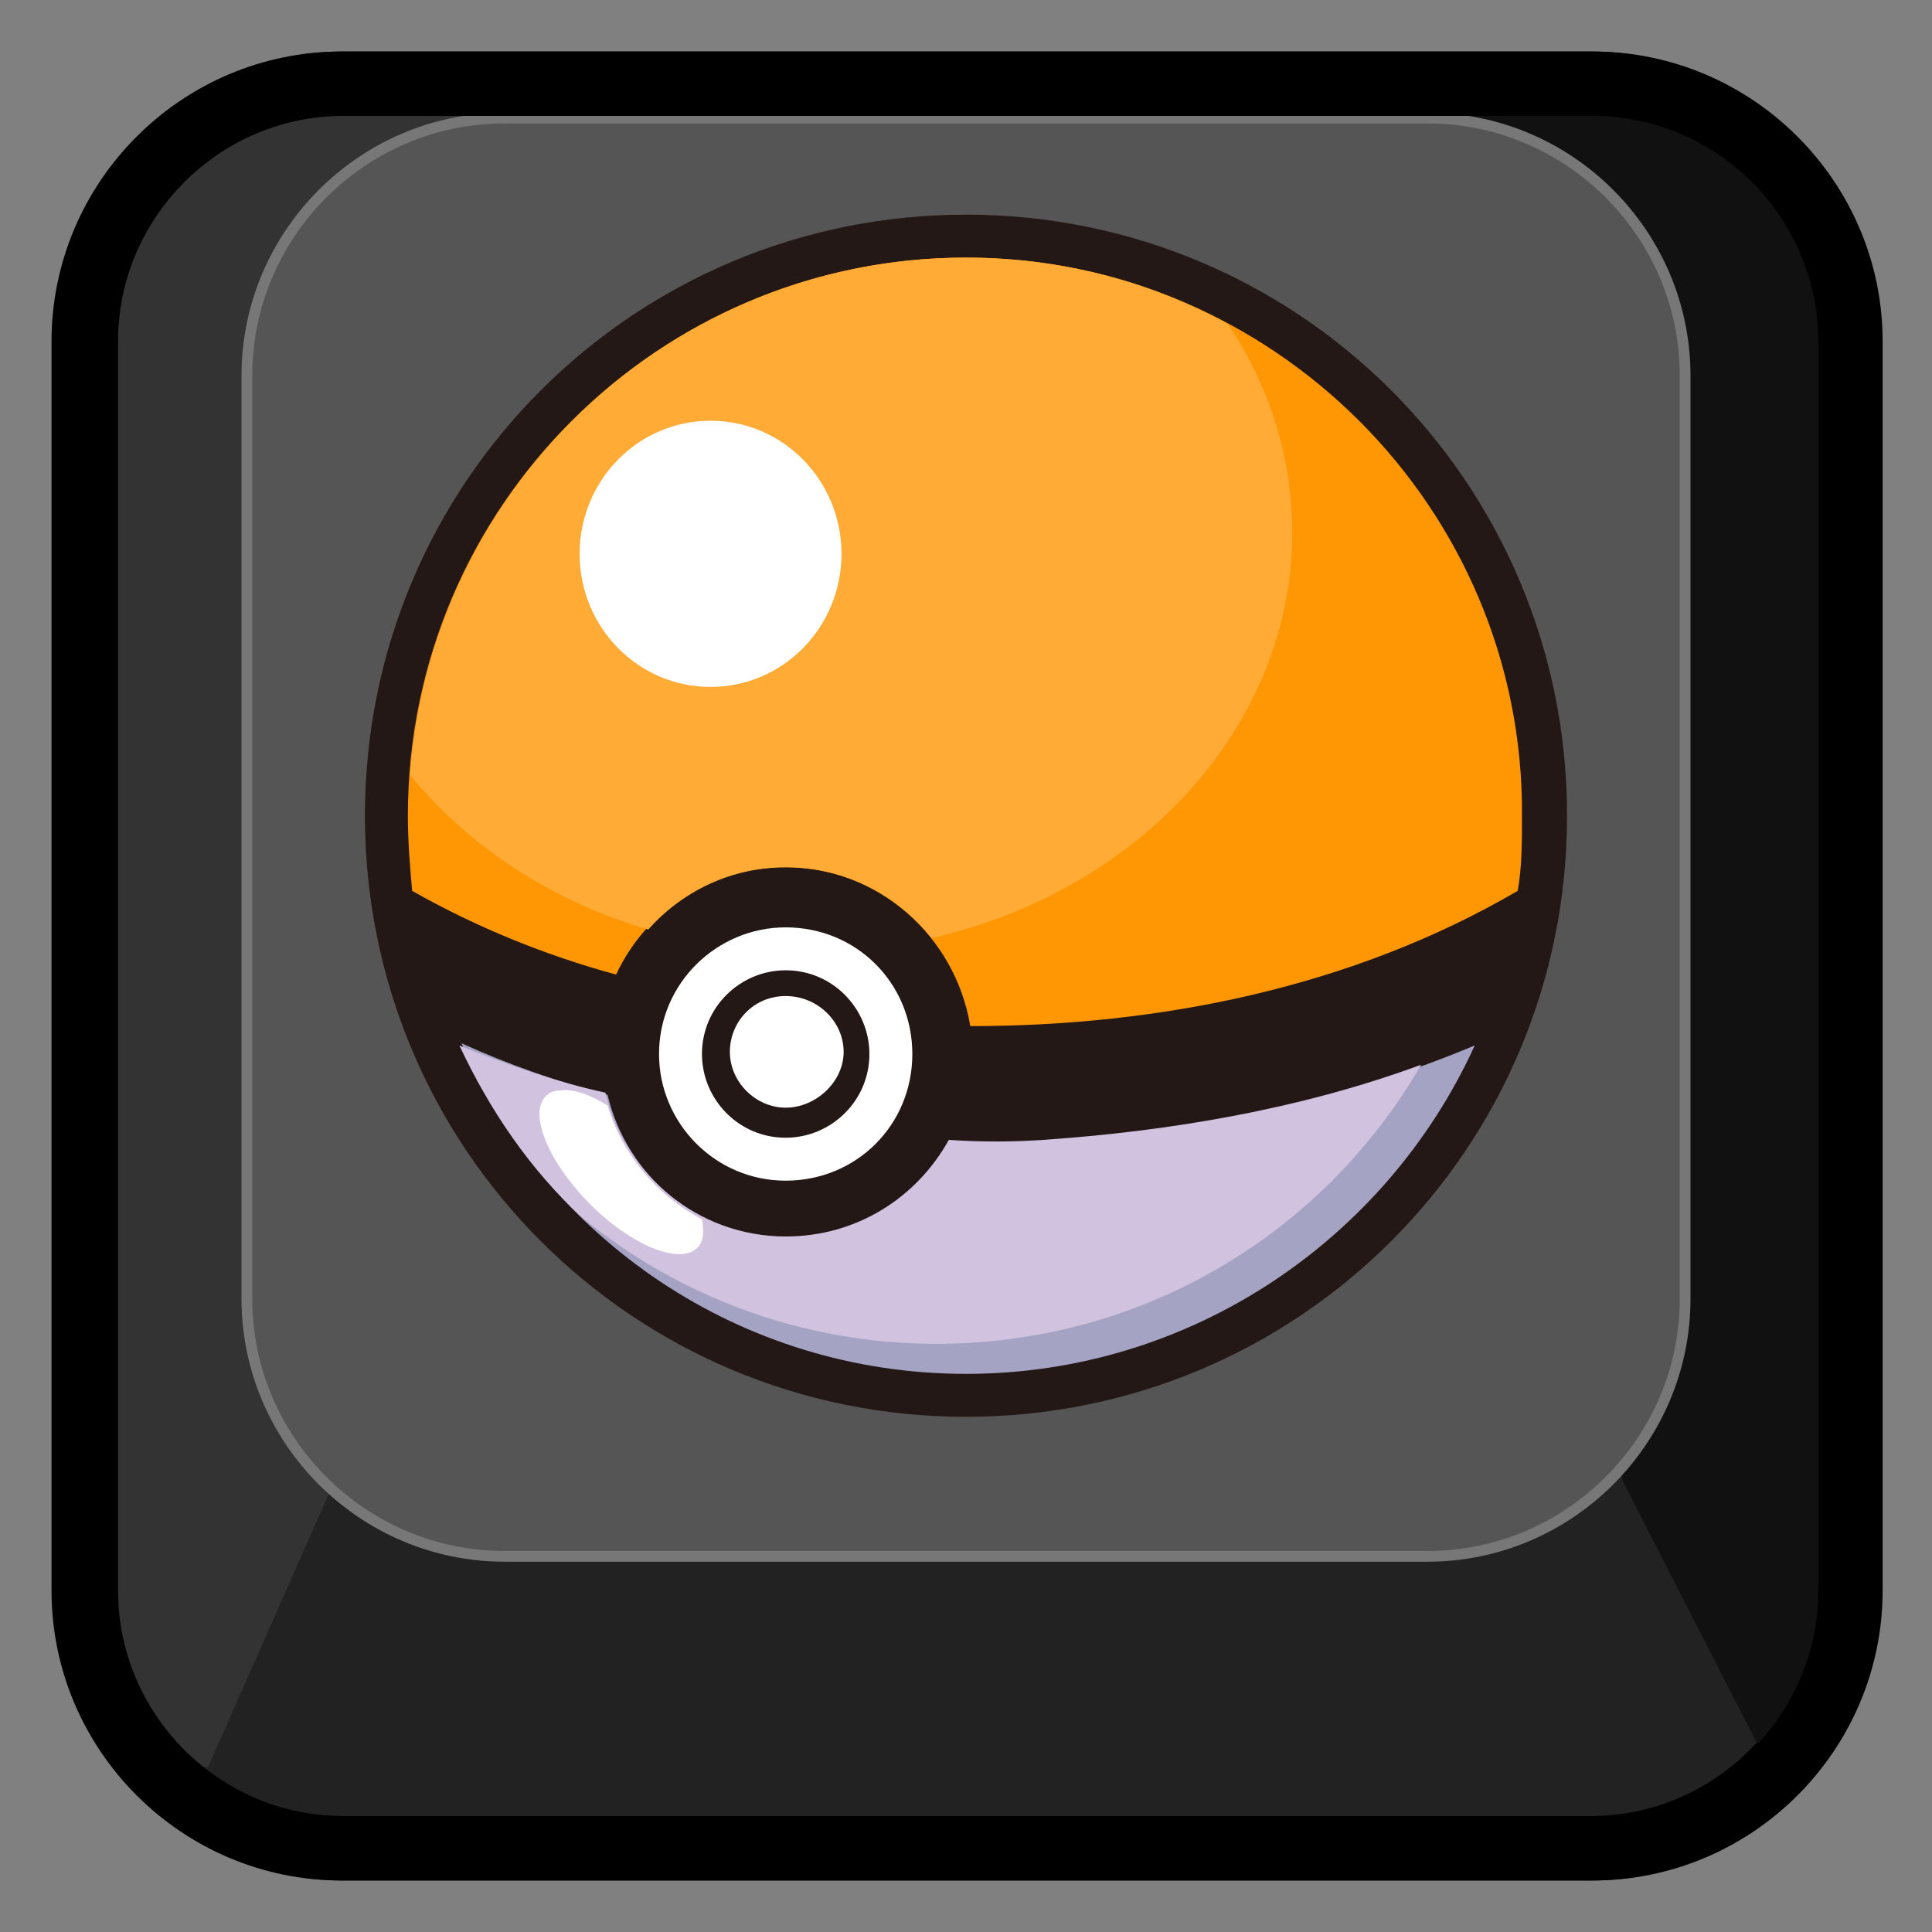 <?xml version="1.0" encoding="utf-8"?>
<!-- Generator: Adobe Illustrator 20.0.0, SVG Export Plug-In . SVG Version: 6.00 Build 0)  -->
<svg version="1.1" id="Layer_1" xmlns="http://www.w3.org/2000/svg" xmlns:xlink="http://www.w3.org/1999/xlink" x="0px" y="0px"
	 viewBox="0 0 90 90" style="enable-background:new 0 0 90 90;" xml:space="preserve">
<rect x="0" y="0" width="90" height="90" fill="#808080" stroke="none"/>
<g id="Layer_2">
	<path style="fill:#222222;stroke:#000000;stroke-width:3;stroke-miterlimit:10;" d="M74.1,86.1H15.9c-6.6,0-12-5.4-12-12V15.9
		c0-6.6,5.4-12,12-12h58.2c6.6,0,12,5.4,12,12v58.2C86.1,80.7,80.7,86.1,74.1,86.1z"/>
	<polygon style="fill:#333333;" points="25.1,5.5 15.4,69.4 9.7,82.3 7.4,82.6 3.9,77 3.9,14.5 5.8,9.4 9.5,6.4 13.5,3.9 19.1,3.9 	
		"/>
	<path style="fill:#111111;" d="M66.5,5.5l2.2-1.6c0,0,15.3-2.3,16.9,8.6c1.6,11,0.5,62.2,0.5,62.2l-3.9,7.2L75.6,69L66.5,5.5z"/>
	<path style="fill:#555555;stroke:#777777;stroke-width:0.5;stroke-miterlimit:10;" d="M66.5,72.5h-43c-6.6,0-12-5.4-12-12v-43
		c0-6.6,5.4-12,12-12h43c6.6,0,12,5.4,12,12v43C78.5,67.1,73.1,72.5,66.5,72.5z"/>
	<path style="fill:none;stroke:#000000;stroke-width:3;stroke-miterlimit:10;" d="M74.2,86.1H16c-6.6,0-12-5.4-12-12V15.9
		c0-6.6,5.4-12,12-12h58.2c6.6,0,12,5.4,12,12v58.2C86.2,80.7,80.8,86.1,74.2,86.1z"/>
</g>
<g id="svg2985" inkscape:version="0.48.2 r9819" sodipodi:docname="Custom Poke Ball.svg" xmlns:cc="http://creativecommons.org/ns#" xmlns:dc="http://purl.org/dc/elements/1.1/" xmlns:inkscape="http://www.inkscape.org/namespaces/inkscape" xmlns:rdf="http://www.w3.org/1999/02/22-rdf-syntax-ns#" xmlns:sodipodi="http://sodipodi.sourceforge.net/DTD/sodipodi-0.dtd" xmlns:svg="http://www.w3.org/2000/svg">
	
		<sodipodi:namedview  bordercolor="#666666" borderopacity="1" gridtolerance="10" guidetolerance="10" id="namedview2987" inkscape:current-layer="svg2985" inkscape:cx="45" inkscape:cy="45" inkscape:pageopacity="0" inkscape:pageshadow="2" inkscape:window-height="706" inkscape:window-maximized="1" inkscape:window-width="1366" inkscape:window-x="-8" inkscape:window-y="-8" inkscape:zoom="5.7444444" objecttolerance="10" pagecolor="#ffffff" showgrid="false">
		</sodipodi:namedview>
	<path id="path3129" style="fill:#231815;" d="M45,10c-15.5,0-28,12.5-28,28s12.5,28,28,28s28-12.5,28-28S60.5,10,45,10z"/>
	<path id="path3002" style="fill:#FFFFFF;" d="M36.6,43.2c-3.2,0-5.9,2.6-5.9,5.9c0,3.2,2.6,5.9,5.9,5.9s5.9-2.6,5.9-5.9
		S39.9,43.2,36.6,43.2z M36.6,45.2c2.2,0,3.9,1.8,3.9,3.9c0,2.2-1.8,3.9-3.9,3.9c-2.2,0-3.9-1.8-3.9-3.9
		C32.7,46.9,34.5,45.2,36.6,45.2z M36.6,46.4c-1.5,0-2.6,1.2-2.6,2.6s1.2,2.6,2.6,2.6s2.7-1.2,2.7-2.6S38.1,46.4,36.6,46.4z"/>
	<path id="path3043" style="fill:#FF9603;" d="M45,12c-14.3,0-26,11.6-26,26c0,1.2,0.1,2.4,0.2,3.5c3,1.7,6.2,3,9.5,3.9
		c1.4-3,4.4-5,7.9-5c4.3,0,7.9,3.2,8.6,7.4c8.8,0,17.8-1.8,25.5-6.3c0.2-1.1,0.2-2.3,0.2-3.5C71,23.7,59.3,12,45,12z"/>
	<path id="path3057" style="fill:#FFAB35;" d="M45,12c-13.7,0-24.9,10.6-25.9,24.1c2.7,3.3,6.6,5.9,11.1,7.2
		c1.6-1.8,3.9-2.9,6.4-2.9c2.8,0,5.2,1.3,6.8,3.3c9.7-2.2,16.8-9.9,16.8-18.9c0-3.5-1.1-6.9-3-9.7C53.6,13.1,49.4,12,45,12z"/>
	
		<path id="path3066" sodipodi:cx="25.088533" sodipodi:cy="25.097055" sodipodi:rx="9.0900478" sodipodi:ry="9.0900478" sodipodi:type="arc" style="fill:#FFFFFF;" d="
		M39.2,25.8c0,3.4-2.7,6.2-6.1,6.2S27,29.2,27,25.8s2.7-6.2,6.1-6.2S39.2,22.4,39.2,25.8z"/>
	<path id="path3120" style="fill:#A5A3C3;" d="M68.7,48.7c-6.4,2.7-13.4,4-20,4.5c-1.5,0.1-2.9,0.1-4.4,0c-1.5,2.7-4.3,4.5-7.6,4.5
		c-4.1,0-7.5-2.9-8.4-6.7c-2.3-0.6-4.6-1.4-6.8-2.4C25.4,57.7,34.5,64,45,64S64.6,57.7,68.7,48.7z"/>
	<path id="path3108" style="fill:#D1C3E0;" d="M21.4,48.7c1.4,3,3.3,5.8,5.7,8c4.5,3.7,10.3,5.9,16.5,5.9c9.7,0,18.1-5.2,22.6-13
		c-5.7,2.1-11.8,3.1-17.6,3.5c-1.5,0.1-2.9,0.1-4.4,0c-1.5,2.7-4.3,4.5-7.6,4.5c-4.1,0-7.5-2.9-8.4-6.7
		C25.9,50.4,23.6,49.6,21.4,48.7z"/>
	<path id="path3072" style="fill:#FFFFFF;" d="M26.1,50.8c-0.3,0-0.5,0.1-0.6,0.2c-0.9,0.7-0.1,2.9,1.8,4.9s4.2,3,5.1,2.3
		c0.4-0.3,0.4-0.8,0.3-1.4c-2.1-1.1-3.7-3-4.4-5.3C27.5,51,26.7,50.7,26.1,50.8z"/>
</g>
</svg>

